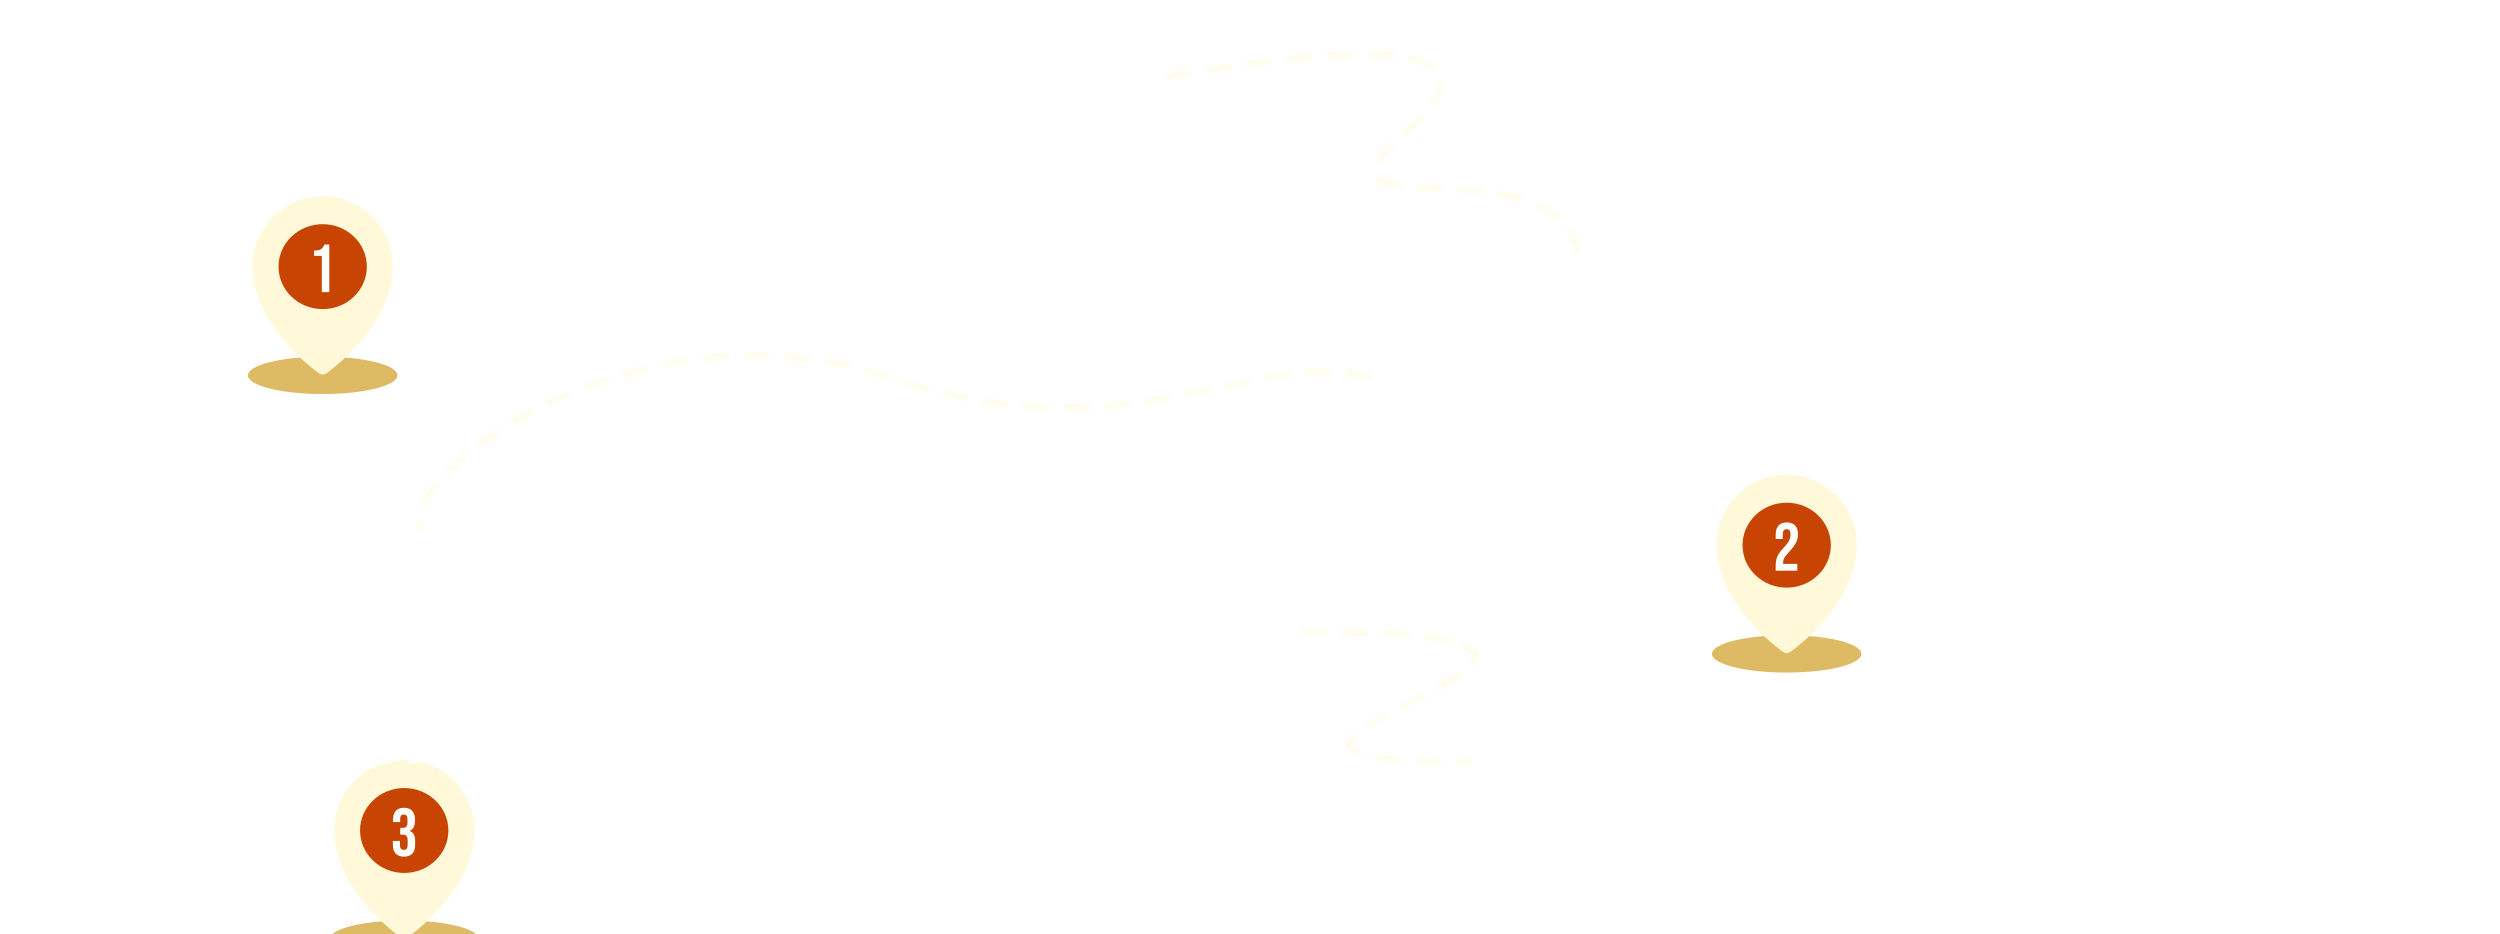 <svg width="736" height="275" viewBox="0 0 736 275" fill="none" xmlns="http://www.w3.org/2000/svg">
<g filter="url(#filter0_ddddd_510_403841)">
<ellipse cx="34" cy="60.5" rx="22" ry="5.5" fill="#DDBA63"/>
<path d="M33.999 7.749C28.531 7.756 23.289 9.931 19.422 13.797C15.556 17.664 13.38 22.906 13.374 28.374C13.374 46.022 32.124 59.352 32.922 59.91C33.238 60.131 33.614 60.249 33.999 60.249C34.384 60.249 34.76 60.131 35.076 59.91C35.874 59.352 54.624 46.022 54.624 28.374C54.617 22.906 52.443 17.664 48.576 13.797C44.709 9.931 39.467 7.756 33.999 7.749V7.749ZM34 20.875C35.484 20.875 36.934 21.315 38.167 22.139C39.401 22.963 40.362 24.134 40.929 25.505C41.497 26.875 41.646 28.383 41.356 29.838C41.067 31.293 40.353 32.629 39.304 33.678C38.255 34.727 36.918 35.441 35.464 35.731C34.009 36.02 32.501 35.872 31.13 35.304C29.76 34.736 28.588 33.775 27.764 32.542C26.94 31.308 26.5 29.858 26.5 28.375C26.5 27.39 26.694 26.415 27.071 25.505C27.448 24.595 28.001 23.768 28.697 23.072C29.393 22.375 30.22 21.823 31.13 21.446C32.04 21.069 33.016 20.875 34 20.875V20.875Z" fill="#FFF9DA"/>
<ellipse cx="34" cy="28.5" rx="13" ry="12.5" fill="#C74403"/>
<path d="M35.95 36H33.75V25.32H31.45V23.76C32.37 23.76 33.036 23.64 33.45 23.4C33.877 23.133 34.217 22.667 34.47 22H35.95V36Z" fill="white"/>
</g>
<path d="M91.28 27H89V13H92.62C95.073 13 96.3 14.213 96.3 16.64V17.68C96.3 20.107 95.073 21.32 92.62 21.32H91.28V27ZM91.28 15.02V19.32H92.62C93.113 19.32 93.467 19.2 93.68 18.96C93.907 18.707 94.02 18.3 94.02 17.74V16.56C94.02 16 93.907 15.607 93.68 15.38C93.467 15.14 93.113 15.02 92.62 15.02H91.28ZM104.828 27H102.508L102.048 24.28H98.968L98.488 27H96.368L99.048 13H102.128L104.828 27ZM100.508 15.36L99.308 22.3H101.708L100.508 15.36ZM112.21 26.24C111.584 26.88 110.69 27.2 109.53 27.2C108.37 27.2 107.47 26.88 106.83 26.24C106.204 25.587 105.89 24.673 105.89 23.5V16.5C105.89 15.327 106.204 14.42 106.83 13.78C107.47 13.127 108.37 12.8 109.53 12.8C110.69 12.8 111.584 13.127 112.21 13.78C112.837 14.42 113.15 15.327 113.15 16.5V17.74H111.01V16.4C111.01 15.32 110.537 14.78 109.59 14.78C108.644 14.78 108.17 15.32 108.17 16.4V23.6C108.17 24.68 108.644 25.22 109.59 25.22C110.537 25.22 111.01 24.68 111.01 23.6V21.84H113.15V23.5C113.15 24.673 112.837 25.587 112.21 26.24ZM120.921 26.24C120.295 26.88 119.401 27.2 118.241 27.2C117.081 27.2 116.181 26.88 115.541 26.24C114.915 25.587 114.601 24.673 114.601 23.5V16.5C114.601 15.327 114.915 14.42 115.541 13.78C116.181 13.127 117.081 12.8 118.241 12.8C119.401 12.8 120.295 13.127 120.921 13.78C121.548 14.42 121.861 15.327 121.861 16.5V17.74H119.721V16.4C119.721 15.32 119.248 14.78 118.301 14.78C117.355 14.78 116.881 15.32 116.881 16.4V23.6C116.881 24.68 117.355 25.22 118.301 25.22C119.248 25.22 119.721 24.68 119.721 23.6V21.84H121.861V23.5C121.861 24.673 121.548 25.587 120.921 26.24ZM131.573 27H129.173L126.953 20.6L125.753 22.58V27H123.473V13H125.753V19.16L129.213 13H131.533L128.493 18.2L131.573 27ZM140.726 27H138.406L137.946 24.28H134.866L134.386 27H132.266L134.946 13H138.026L140.726 27ZM136.406 15.36L135.206 22.3H137.606L136.406 15.36ZM154.786 27H152.506L150.346 20.2L149.246 22.1V27H146.966V22.1L145.866 20.2L143.706 27H141.406L144.366 18.2L141.446 13H143.806L146.966 19.06V13H149.246V19.06L152.426 13H154.746L151.846 18.22L154.786 27ZM158.169 22.36L161.549 13H163.869V27H161.809V17.6L158.449 27H156.129V13H158.169V22.36ZM166.895 29.32H165.855L166.755 27H165.955V24.6H168.235V26.76L166.895 29.32ZM178.727 18.08V13H181.007V27H178.727V21.16C178.14 21.76 177.347 22.06 176.347 22.06C174.373 22.06 173.387 20.933 173.387 18.68V13H175.647V18.38C175.647 19.46 176.113 20 177.047 20C177.58 20 177.993 19.84 178.287 19.52C178.58 19.187 178.727 18.707 178.727 18.08ZM187.324 27H185.064V15.02H182.384V13H190.004V15.02H187.324V27ZM191.125 23.44V16.56C191.125 15.36 191.445 14.433 192.085 13.78C192.738 13.127 193.665 12.8 194.865 12.8C196.078 12.8 197.005 13.127 197.645 13.78C198.298 14.433 198.625 15.36 198.625 16.56V23.44C198.625 24.64 198.298 25.567 197.645 26.22C196.991 26.873 196.065 27.2 194.865 27.2C193.665 27.2 192.738 26.873 192.085 26.22C191.445 25.567 191.125 24.64 191.125 23.44ZM194.865 25.18C195.851 25.18 196.345 24.64 196.345 23.56V16.44C196.345 15.36 195.851 14.82 194.865 14.82C193.891 14.82 193.405 15.36 193.405 16.44V23.56C193.405 24.64 193.891 25.18 194.865 25.18ZM207.644 27H203.844V13H210.384V15.02H206.124V18.5H207.644C210.097 18.5 211.324 19.733 211.324 22.2V23.3C211.324 25.767 210.097 27 207.644 27ZM206.124 20.52V24.98H207.644C208.124 24.98 208.477 24.86 208.704 24.62C208.93 24.367 209.044 23.967 209.044 23.42V22.08C209.044 21.533 208.93 21.14 208.704 20.9C208.477 20.647 208.124 20.52 207.644 20.52H206.124ZM216.468 27H212.828V13H215.108V18.4H216.468C218.921 18.4 220.148 19.633 220.148 22.1V23.3C220.148 25.767 218.921 27 216.468 27ZM223.948 27H221.668V13H223.948V27ZM215.108 20.42V24.98H216.468C216.948 24.98 217.301 24.86 217.528 24.62C217.755 24.367 217.868 23.967 217.868 23.42V21.98C217.868 21.433 217.755 21.04 217.528 20.8C217.301 20.547 216.948 20.42 216.468 20.42H215.108ZM233.691 27H231.431V15.02H228.751V13H236.371V15.02H233.691V27ZM241.39 27H237.75V13H240.03V18.4H241.39C243.843 18.4 245.07 19.633 245.07 22.1V23.3C245.07 25.767 243.843 27 241.39 27ZM248.87 27H246.59V13H248.87V27ZM240.03 20.42V24.98H241.39C241.87 24.98 242.223 24.86 242.45 24.62C242.677 24.367 242.79 23.967 242.79 23.42V21.98C242.79 21.433 242.677 21.04 242.45 20.8C242.223 20.547 241.87 20.42 241.39 20.42H240.03ZM255.793 27H253.633L256.593 19.82L253.753 13H256.193L257.993 17.7L259.853 13H262.053L259.213 19.82L262.173 27H259.753L257.793 21.94L255.793 27ZM262.961 23.44V16.56C262.961 15.36 263.281 14.433 263.921 13.78C264.574 13.127 265.501 12.8 266.701 12.8C267.914 12.8 268.841 13.127 269.481 13.78C270.134 14.433 270.461 15.36 270.461 16.56V23.44C270.461 24.64 270.134 25.567 269.481 26.22C268.827 26.873 267.901 27.2 266.701 27.2C265.501 27.2 264.574 26.873 263.921 26.22C263.281 25.567 262.961 24.64 262.961 23.44ZM266.701 25.18C267.687 25.18 268.181 24.64 268.181 23.56V16.44C268.181 15.36 267.687 14.82 266.701 14.82C265.727 14.82 265.241 15.36 265.241 16.44V23.56C265.241 24.64 265.727 25.18 266.701 25.18ZM276.504 27H274.244V15.02H271.564V13H279.184V15.02H276.504V27ZM287.283 27H280.563V13H287.283V15.02H282.843V18.78H286.403V20.8H282.843V24.98H287.283V27ZM288.825 27.02C288.545 27.02 288.325 26.993 288.165 26.94V24.96C288.325 25 288.478 25.02 288.625 25.02C289.118 25.02 289.458 24.9 289.645 24.66C289.845 24.407 289.958 23.973 289.985 23.36L290.405 13H297.245V27H294.985V15.02H292.545L292.245 23.42C292.205 24.673 291.918 25.587 291.385 26.16C290.852 26.733 289.998 27.02 288.825 27.02ZM88.82 53.44V46.56C88.82 45.36 89.14 44.433 89.78 43.78C90.433 43.127 91.36 42.8 92.56 42.8C93.773 42.8 94.7 43.127 95.34 43.78C95.993 44.433 96.32 45.36 96.32 46.56V53.44C96.32 54.64 95.993 55.567 95.34 56.22C94.687 56.873 93.76 57.2 92.56 57.2C91.36 57.2 90.433 56.873 89.78 56.22C89.14 55.567 88.82 54.64 88.82 53.44ZM92.56 55.18C93.547 55.18 94.04 54.64 94.04 53.56V46.44C94.04 45.36 93.547 44.82 92.56 44.82C91.587 44.82 91.1 45.36 91.1 46.44V53.56C91.1 54.64 91.587 55.18 92.56 55.18ZM102.363 57H100.103V45.02H97.423V43H105.043V45.02H102.363V57ZM114.522 57H112.122L109.902 50.6L108.702 52.58V57H106.422V43H108.702V49.16L112.162 43H114.482L111.442 48.2L114.522 57ZM118.135 57H115.855V43H119.475C121.929 43 123.155 44.213 123.155 46.64V47.68C123.155 50.107 121.929 51.32 119.475 51.32H118.135V57ZM118.135 45.02V49.32H119.475C119.969 49.32 120.322 49.2 120.535 48.96C120.762 48.707 120.875 48.3 120.875 47.74V46.56C120.875 46 120.762 45.607 120.535 45.38C120.322 45.14 119.969 45.02 119.475 45.02H118.135ZM128.304 57H124.664V43H126.944V48.4H128.304C130.757 48.4 131.984 49.633 131.984 52.1V53.3C131.984 55.767 130.757 57 128.304 57ZM135.784 57H133.504V43H135.784V57ZM126.944 50.42V54.98H128.304C128.784 54.98 129.137 54.86 129.364 54.62C129.591 54.367 129.704 53.967 129.704 53.42V51.98C129.704 51.433 129.591 51.04 129.364 50.8C129.137 50.547 128.784 50.42 128.304 50.42H126.944ZM142.109 57H139.849V45.02H137.169V43H144.789V45.02H142.109V57ZM149.808 57H146.168V43H148.448V48.4H149.808C152.261 48.4 153.488 49.633 153.488 52.1V53.3C153.488 55.767 152.261 57 149.808 57ZM148.448 50.42V54.98H149.808C150.288 54.98 150.641 54.86 150.868 54.62C151.095 54.367 151.208 53.967 151.208 53.42V51.98C151.208 51.433 151.095 51.04 150.868 50.8C150.641 50.547 150.288 50.42 149.808 50.42H148.448ZM166.894 43V54.98H168.094V58.88H165.814V57H160.074V58.88H157.814V54.98H159.114C159.407 54.687 159.574 54.14 159.614 53.34L160.034 43H166.894ZM161.274 54.98H164.614V45.02H162.174L161.894 53.22C161.867 53.94 161.66 54.527 161.274 54.98ZM169.489 57.02C169.209 57.02 168.989 56.993 168.829 56.94V54.96C168.989 55 169.143 55.02 169.289 55.02C169.783 55.02 170.123 54.9 170.309 54.66C170.509 54.407 170.623 53.973 170.649 53.36L171.069 43H177.909V57H175.649V45.02H173.209L172.909 53.42C172.869 54.673 172.583 55.587 172.049 56.16C171.516 56.733 170.663 57.02 169.489 57.02ZM187.118 43V57H184.838V51.08H183.798C183.158 51.08 182.705 51.22 182.438 51.5C182.185 51.78 182.058 52.267 182.058 52.96V55.16C182.058 55.947 181.985 56.56 181.838 57H179.538C179.711 56.573 179.798 55.967 179.798 55.18V53.1C179.798 52.18 179.931 51.473 180.198 50.98C180.465 50.473 180.898 50.133 181.498 49.96V49.9C180.378 49.487 179.818 48.533 179.818 47.04V46.36C179.818 45.213 180.111 44.367 180.698 43.82C181.298 43.273 182.225 43 183.478 43H187.118ZM183.758 49.06H184.838V45.02H183.518C183.025 45.02 182.665 45.147 182.438 45.4C182.211 45.653 182.098 46.053 182.098 46.6V47.4C182.098 47.987 182.231 48.413 182.498 48.68C182.765 48.933 183.185 49.06 183.758 49.06ZM198.675 56.24C198.048 56.88 197.155 57.2 195.995 57.2C194.835 57.2 193.935 56.88 193.295 56.24C192.668 55.587 192.355 54.673 192.355 53.5V46.5C192.355 45.327 192.668 44.42 193.295 43.78C193.935 43.127 194.835 42.8 195.995 42.8C197.155 42.8 198.048 43.127 198.675 43.78C199.302 44.42 199.615 45.327 199.615 46.5V47.74H197.475V46.4C197.475 45.32 197.002 44.78 196.055 44.78C195.108 44.78 194.635 45.32 194.635 46.4V53.6C194.635 54.68 195.108 55.22 196.055 55.22C197.002 55.22 197.475 54.68 197.475 53.6V51.84H199.615V53.5C199.615 54.673 199.302 55.587 198.675 56.24ZM207.947 57H201.227V43H207.947V45.02H203.507V48.78H207.067V50.8H203.507V54.98H207.947V57ZM213.249 57H209.449V43H215.989V45.02H211.729V48.5H213.249C215.703 48.5 216.929 49.733 216.929 52.2V53.3C216.929 55.767 215.703 57 213.249 57ZM211.729 50.52V54.98H213.249C213.729 54.98 214.083 54.86 214.309 54.62C214.536 54.367 214.649 53.967 214.649 53.42V52.08C214.649 51.533 214.536 51.14 214.309 50.9C214.083 50.647 213.729 50.52 213.249 50.52H211.729ZM225.634 43V57H223.354V51.08H222.314C221.674 51.08 221.22 51.22 220.954 51.5C220.7 51.78 220.574 52.267 220.574 52.96V55.16C220.574 55.947 220.5 56.56 220.354 57H218.054C218.227 56.573 218.314 55.967 218.314 55.18V53.1C218.314 52.18 218.447 51.473 218.714 50.98C218.98 50.473 219.414 50.133 220.014 49.96V49.9C218.894 49.487 218.334 48.533 218.334 47.04V46.36C218.334 45.213 218.627 44.367 219.214 43.82C219.814 43.273 220.74 43 221.994 43H225.634ZM222.274 49.06H223.354V45.02H222.034C221.54 45.02 221.18 45.147 220.954 45.4C220.727 45.653 220.614 46.053 220.614 46.6V47.4C220.614 47.987 220.747 48.413 221.014 48.68C221.28 48.933 221.7 49.06 222.274 49.06ZM230.611 53.5V52.56H232.751V53.6C232.751 54.68 233.244 55.22 234.231 55.22C235.204 55.22 235.691 54.68 235.691 53.6V50.76H233.051V48.7H235.691V46.4C235.691 45.32 235.204 44.78 234.231 44.78C233.244 44.78 232.751 45.32 232.751 46.4V47.02H230.611V46.5C230.611 45.327 230.924 44.42 231.551 43.78C232.191 43.127 233.104 42.8 234.291 42.8C235.477 42.8 236.384 43.127 237.011 43.78C237.651 44.42 237.971 45.327 237.971 46.5V53.5C237.971 54.673 237.651 55.587 237.011 56.24C236.384 56.88 235.477 57.2 234.291 57.2C233.104 57.2 232.191 56.88 231.551 56.24C230.924 55.587 230.611 54.673 230.611 53.5ZM244.023 57H241.763V45.02H239.083V43H246.703V45.02H244.023V57ZM250.122 52.36L253.502 43H255.822V57H253.762V47.6L250.402 57H248.082V43H250.122V52.36ZM259.828 57H257.828V43H261.048L262.928 53.28L264.788 43H268.008V57H265.848V46.16L263.788 57H261.888L259.828 46.16V57ZM273.474 57.02C273.194 57.02 272.974 56.993 272.814 56.94V54.96C272.974 55 273.127 55.02 273.274 55.02C273.767 55.02 274.107 54.9 274.294 54.66C274.494 54.407 274.607 53.973 274.634 53.36L275.054 43H281.894V57H279.634V45.02H277.194L276.894 53.42C276.854 54.673 276.567 55.587 276.034 56.16C275.5 56.733 274.647 57.02 273.474 57.02ZM290.622 57H283.902V43H290.622V45.02H286.182V48.78H289.742V50.8H286.182V54.98H290.622V57ZM296.445 57H294.185V45.02H291.505V43H299.125V45.02H296.445V57ZM300.246 53.44V46.56C300.246 45.36 300.566 44.433 301.206 43.78C301.859 43.127 302.786 42.8 303.986 42.8C305.199 42.8 306.126 43.127 306.766 43.78C307.419 44.433 307.746 45.36 307.746 46.56V53.44C307.746 54.64 307.419 55.567 306.766 56.22C306.112 56.873 305.186 57.2 303.986 57.2C302.786 57.2 301.859 56.873 301.206 56.22C300.566 55.567 300.246 54.64 300.246 53.44ZM303.986 55.18C304.972 55.18 305.466 54.64 305.466 53.56V46.44C305.466 45.36 304.972 44.82 303.986 44.82C303.012 44.82 302.526 45.36 302.526 46.44V53.56C302.526 54.64 303.012 55.18 303.986 55.18ZM311.547 57H309.547V43H312.767L314.647 53.28L316.507 43H319.727V57H317.567V46.16L315.507 57H313.607L311.547 46.16V57Z" fill="white"/>
<g filter="url(#filter1_ddddd_510_403841)">
<ellipse cx="58" cy="226.5" rx="22" ry="5.5" fill="#DDBA63"/>
<path d="M57.999 173.749C52.531 173.756 47.289 175.931 43.422 179.797C39.556 183.664 37.38 188.906 37.374 194.374C37.374 212.022 56.124 225.352 56.922 225.911C57.238 226.131 57.614 226.249 57.999 226.249C58.384 226.249 58.76 226.131 59.076 225.911C59.874 225.352 78.624 212.022 78.624 194.374C78.618 188.906 76.442 183.664 72.576 179.797C68.709 175.931 63.467 173.756 57.999 173.749V173.749ZM58 186.875C59.484 186.875 60.934 187.315 62.167 188.139C63.401 188.963 64.362 190.134 64.93 191.505C65.497 192.875 65.646 194.383 65.356 195.838C65.067 197.293 64.353 198.629 63.304 199.678C62.255 200.727 60.918 201.441 59.464 201.731C58.009 202.02 56.501 201.872 55.13 201.304C53.76 200.736 52.589 199.775 51.764 198.542C50.94 197.308 50.5 195.858 50.5 194.375C50.5 193.39 50.694 192.415 51.071 191.505C51.448 190.595 52.001 189.768 52.697 189.072C53.394 188.375 54.22 187.823 55.13 187.446C56.04 187.069 57.016 186.875 58 186.875V186.875Z" fill="#FFF9DA"/>
<ellipse cx="58" cy="194.5" rx="13" ry="12.5" fill="#C74403"/>
<path d="M54.66 198.72V197.58H56.74V198.82C56.74 199.74 57.12 200.2 57.88 200.2C58.266 200.2 58.553 200.08 58.74 199.84C58.926 199.6 59.02 199.193 59.02 198.62V197.48C59.02 196.84 58.906 196.387 58.68 196.12C58.453 195.84 58.086 195.7 57.58 195.7H56.84V193.7H57.64C58.093 193.7 58.426 193.587 58.64 193.36C58.853 193.12 58.96 192.74 58.96 192.22V191.2C58.96 190.267 58.593 189.8 57.86 189.8C57.153 189.8 56.8 190.233 56.8 191.1V192.02H54.72V191.28C54.72 190.16 54.993 189.3 55.54 188.7C56.1 188.1 56.9 187.8 57.94 187.8C58.993 187.8 59.793 188.1 60.34 188.7C60.886 189.287 61.16 190.14 61.16 191.26V191.76C61.16 193.253 60.64 194.193 59.6 194.58V194.62C60.68 195.02 61.22 195.98 61.22 197.5V198.74C61.22 199.86 60.94 200.72 60.38 201.32C59.833 201.907 59.02 202.2 57.94 202.2C56.86 202.2 56.04 201.9 55.48 201.3C54.933 200.7 54.66 199.84 54.66 198.72Z" fill="white"/>
</g>
<path d="M116.74 186.56L118.54 179H120.72L117.7 190.62C117.46 191.54 117.08 192.2 116.56 192.6C116.04 193 115.307 193.2 114.36 193.2C113.813 193.2 113.353 193.127 112.98 192.98V191.02C113.3 191.127 113.647 191.18 114.02 191.18C114.447 191.18 114.767 191.12 114.98 191C115.193 190.867 115.353 190.64 115.46 190.32L115.56 189.96L112.4 179H114.76L116.74 186.56ZM126.984 184.08V179H129.264V193H126.984V187.16C126.398 187.76 125.604 188.06 124.604 188.06C122.631 188.06 121.644 186.933 121.644 184.68V179H123.904V184.38C123.904 185.46 124.371 186 125.304 186C125.838 186 126.251 185.84 126.544 185.52C126.838 185.187 126.984 184.707 126.984 184.08ZM139.082 193H136.762L136.302 190.28H133.222L132.742 193H130.622L133.302 179H136.382L139.082 193ZM134.762 181.36L133.562 188.3H135.962L134.762 181.36ZM146.464 192.24C145.838 192.88 144.944 193.2 143.784 193.2C142.624 193.2 141.724 192.88 141.084 192.24C140.458 191.587 140.144 190.673 140.144 189.5V182.5C140.144 181.327 140.458 180.42 141.084 179.78C141.724 179.127 142.624 178.8 143.784 178.8C144.944 178.8 145.838 179.127 146.464 179.78C147.091 180.42 147.404 181.327 147.404 182.5V183.74H145.264V182.4C145.264 181.32 144.791 180.78 143.844 180.78C142.898 180.78 142.424 181.32 142.424 182.4V189.6C142.424 190.68 142.898 191.22 143.844 191.22C144.791 191.22 145.264 190.68 145.264 189.6V187.84H147.404V189.5C147.404 190.673 147.091 191.587 146.464 192.24ZM153.336 193H151.076V181.02H148.396V179H156.016V181.02H153.336V193ZM161.315 193H157.395V179H161.115C162.368 179 163.288 179.273 163.875 179.82C164.475 180.367 164.775 181.207 164.775 182.34V182.76C164.775 184.187 164.221 185.113 163.115 185.54V185.6C164.381 185.987 165.015 187.02 165.015 188.7V189.42C165.015 191.807 163.781 193 161.315 193ZM159.675 181.02V184.74H160.815C161.388 184.74 161.808 184.613 162.075 184.36C162.355 184.093 162.495 183.68 162.495 183.12V182.6C162.495 182.04 162.381 181.64 162.155 181.4C161.928 181.147 161.555 181.02 161.035 181.02H159.675ZM159.675 186.76V190.98H161.315C161.808 190.98 162.168 190.86 162.395 190.62C162.621 190.367 162.735 189.96 162.735 189.4V188.62C162.735 187.927 162.601 187.447 162.335 187.18C162.068 186.9 161.601 186.76 160.935 186.76H159.675ZM170.295 186.56L172.095 179H174.275L171.255 190.62C171.015 191.54 170.635 192.2 170.115 192.6C169.595 193 168.861 193.2 167.915 193.2C167.368 193.2 166.908 193.127 166.535 192.98V191.02C166.855 191.127 167.201 191.18 167.575 191.18C168.001 191.18 168.321 191.12 168.535 191C168.748 190.867 168.908 190.64 169.015 190.32L169.115 189.96L165.955 179H168.315L170.295 186.56ZM179.399 177.86C178.612 177.86 177.992 177.64 177.539 177.2C177.086 176.747 176.846 176.133 176.819 175.36H178.199C178.266 176.027 178.666 176.36 179.399 176.36C180.132 176.36 180.552 176.027 180.659 175.36H181.999C181.972 176.133 181.732 176.747 181.279 177.2C180.826 177.64 180.199 177.86 179.399 177.86ZM177.579 188.36L180.959 179H183.279V193H181.219V183.6L177.859 193H175.539V179H177.579V188.36ZM192.623 193H188.703V179H192.423C193.676 179 194.596 179.273 195.183 179.82C195.783 180.367 196.083 181.207 196.083 182.34V182.76C196.083 184.187 195.53 185.113 194.423 185.54V185.6C195.69 185.987 196.323 187.02 196.323 188.7V189.42C196.323 191.807 195.09 193 192.623 193ZM190.983 181.02V184.74H192.123C192.696 184.74 193.116 184.613 193.383 184.36C193.663 184.093 193.803 183.68 193.803 183.12V182.6C193.803 182.04 193.69 181.64 193.463 181.4C193.236 181.147 192.863 181.02 192.343 181.02H190.983ZM190.983 186.76V190.98H192.623C193.116 190.98 193.476 190.86 193.703 190.62C193.93 190.367 194.043 189.96 194.043 189.4V188.62C194.043 187.927 193.91 187.447 193.643 187.18C193.376 186.9 192.91 186.76 192.243 186.76H190.983ZM203.62 193H201.34V179H204.96C207.413 179 208.64 180.213 208.64 182.64V183.68C208.64 186.107 207.413 187.32 204.96 187.32H203.62V193ZM203.62 181.02V185.32H204.96C205.453 185.32 205.807 185.2 206.02 184.96C206.247 184.707 206.36 184.3 206.36 183.74V182.56C206.36 182 206.247 181.607 206.02 181.38C205.807 181.14 205.453 181.02 204.96 181.02H203.62ZM209.968 189.44V182.56C209.968 181.36 210.288 180.433 210.928 179.78C211.582 179.127 212.508 178.8 213.708 178.8C214.922 178.8 215.848 179.127 216.488 179.78C217.142 180.433 217.468 181.36 217.468 182.56V189.44C217.468 190.64 217.142 191.567 216.488 192.22C215.835 192.873 214.908 193.2 213.708 193.2C212.508 193.2 211.582 192.873 210.928 192.22C210.288 191.567 209.968 190.64 209.968 189.44ZM213.708 191.18C214.695 191.18 215.188 190.64 215.188 189.56V182.44C215.188 181.36 214.695 180.82 213.708 180.82C212.735 180.82 212.248 181.36 212.248 182.44V189.56C212.248 190.64 212.735 191.18 213.708 191.18ZM222.49 193.2C221.29 193.2 220.376 192.887 219.75 192.26C219.123 191.62 218.81 190.7 218.81 189.5V188.56H220.95V189.54C220.95 190.633 221.443 191.18 222.43 191.18C222.95 191.18 223.323 191.047 223.55 190.78C223.79 190.5 223.91 190.047 223.91 189.42V188.66C223.91 187.967 223.77 187.473 223.49 187.18C223.223 186.873 222.776 186.72 222.15 186.72H221.29V184.7H222.21C223.303 184.7 223.85 184.133 223.85 183V182.38C223.85 181.34 223.376 180.82 222.43 180.82C221.496 180.82 221.03 181.32 221.03 182.32V183.02H218.89V182.5C218.89 181.3 219.196 180.387 219.81 179.76C220.423 179.12 221.323 178.8 222.51 178.8C223.683 178.8 224.576 179.107 225.19 179.72C225.803 180.333 226.11 181.22 226.11 182.38V182.76C226.11 184.213 225.516 185.153 224.33 185.58V185.6C225.556 186.027 226.17 187.053 226.17 188.68V189.48C226.17 191.96 224.943 193.2 222.49 193.2ZM231.464 193H227.824V179H230.104V184.4H231.464C233.918 184.4 235.144 185.633 235.144 188.1V189.3C235.144 191.767 233.918 193 231.464 193ZM238.944 193H236.664V179H238.944V193ZM230.104 186.42V190.98H231.464C231.944 190.98 232.298 190.86 232.524 190.62C232.751 190.367 232.864 189.967 232.864 189.42V187.98C232.864 187.433 232.751 187.04 232.524 186.8C232.298 186.547 231.944 186.42 231.464 186.42H230.104ZM243.229 193H240.949V179H247.229V181.02H243.229V193ZM250.905 193H248.625V179H252.245C254.698 179 255.925 180.213 255.925 182.64V183.68C255.925 186.107 254.698 187.32 252.245 187.32H250.905V193ZM250.905 181.02V185.32H252.245C252.738 185.32 253.092 185.2 253.305 184.96C253.532 184.707 253.645 184.3 253.645 183.74V182.56C253.645 182 253.532 181.607 253.305 181.38C253.092 181.14 252.738 181.02 252.245 181.02H250.905ZM261.074 193H257.434V179H259.714V184.4H261.074C263.527 184.4 264.754 185.633 264.754 188.1V189.3C264.754 191.767 263.527 193 261.074 193ZM268.554 193H266.274V179H268.554V193ZM259.714 186.42V190.98H261.074C261.554 190.98 261.907 190.86 262.134 190.62C262.36 190.367 262.474 189.967 262.474 189.42V187.98C262.474 187.433 262.36 187.04 262.134 186.8C261.907 186.547 261.554 186.42 261.074 186.42H259.714ZM282.119 193H270.559V179H272.839V190.98H275.219V179H277.479V190.98H279.839V179H282.119V193ZM290.833 193H284.113V179H290.833V181.02H286.393V184.78H289.953V186.8H286.393V190.98H290.833V193ZM298.034 193H295.754V179H303.334V193H301.054V181.02H298.034V193ZM307.604 193H305.324V179H308.944C311.398 179 312.624 180.213 312.624 182.64V183.68C312.624 186.107 311.398 187.32 308.944 187.32H307.604V193ZM307.604 181.02V185.32H308.944C309.438 185.32 309.791 185.2 310.004 184.96C310.231 184.707 310.344 184.3 310.344 183.74V182.56C310.344 182 310.231 181.607 310.004 181.38C309.791 181.14 309.438 181.02 308.944 181.02H307.604ZM316.173 188.36L319.553 179H321.873V193H319.813V183.6L316.453 193H314.133V179H316.173V188.36ZM327.099 193.2C325.899 193.2 324.986 192.887 324.359 192.26C323.732 191.62 323.419 190.7 323.419 189.5V188.56H325.559V189.54C325.559 190.633 326.052 191.18 327.039 191.18C327.559 191.18 327.932 191.047 328.159 190.78C328.399 190.5 328.519 190.047 328.519 189.42V188.66C328.519 187.967 328.379 187.473 328.099 187.18C327.832 186.873 327.386 186.72 326.759 186.72H325.899V184.7H326.819C327.912 184.7 328.459 184.133 328.459 183V182.38C328.459 181.34 327.986 180.82 327.039 180.82C326.106 180.82 325.639 181.32 325.639 182.32V183.02H323.499V182.5C323.499 181.3 323.806 180.387 324.419 179.76C325.032 179.12 325.932 178.8 327.119 178.8C328.292 178.8 329.186 179.107 329.799 179.72C330.412 180.333 330.719 181.22 330.719 182.38V182.76C330.719 184.213 330.126 185.153 328.939 185.58V185.6C330.166 186.027 330.779 187.053 330.779 188.68V189.48C330.779 191.96 329.552 193.2 327.099 193.2ZM332.254 189.44V182.56C332.254 181.36 332.574 180.433 333.214 179.78C333.867 179.127 334.794 178.8 335.994 178.8C337.207 178.8 338.134 179.127 338.774 179.78C339.427 180.433 339.754 181.36 339.754 182.56V189.44C339.754 190.64 339.427 191.567 338.774 192.22C338.12 192.873 337.194 193.2 335.994 193.2C334.794 193.2 333.867 192.873 333.214 192.22C332.574 191.567 332.254 190.64 332.254 189.44ZM335.994 191.18C336.98 191.18 337.474 190.64 337.474 189.56V182.44C337.474 181.36 336.98 180.82 335.994 180.82C335.02 180.82 334.534 181.36 334.534 182.44V189.56C334.534 190.64 335.02 191.18 335.994 191.18ZM345.475 193H341.555V179H345.275C346.528 179 347.448 179.273 348.035 179.82C348.635 180.367 348.935 181.207 348.935 182.34V182.76C348.935 184.187 348.381 185.113 347.275 185.54V185.6C348.541 185.987 349.175 187.02 349.175 188.7V189.42C349.175 191.807 347.941 193 345.475 193ZM343.835 181.02V184.74H344.975C345.548 184.74 345.968 184.613 346.235 184.36C346.515 184.093 346.655 183.68 346.655 183.12V182.6C346.655 182.04 346.541 181.64 346.315 181.4C346.088 181.147 345.715 181.02 345.195 181.02H343.835ZM343.835 186.76V190.98H345.475C345.968 190.98 346.328 190.86 346.555 190.62C346.781 190.367 346.895 189.96 346.895 189.4V188.62C346.895 187.927 346.761 187.447 346.495 187.18C346.228 186.9 345.761 186.76 345.095 186.76H343.835ZM121.46 209V220.98H122.66V224.88H120.38V223H114.64V224.88H112.38V220.98H113.68C113.973 220.687 114.14 220.14 114.18 219.34L114.6 209H121.46ZM115.84 220.98H119.18V211.02H116.74L116.46 219.22C116.433 219.94 116.227 220.527 115.84 220.98ZM124.056 223.02C123.776 223.02 123.556 222.993 123.396 222.94V220.96C123.556 221 123.709 221.02 123.856 221.02C124.349 221.02 124.689 220.9 124.876 220.66C125.076 220.407 125.189 219.973 125.216 219.36L125.636 209H132.476V223H130.216V211.02H127.776L127.476 219.42C127.436 220.673 127.149 221.587 126.616 222.16C126.082 222.733 125.229 223.02 124.056 223.02ZM141.684 209V223H139.404V217.08H138.364C137.724 217.08 137.271 217.22 137.004 217.5C136.751 217.78 136.624 218.267 136.624 218.96V221.16C136.624 221.947 136.551 222.56 136.404 223H134.104C134.278 222.573 134.364 221.967 134.364 221.18V219.1C134.364 218.18 134.498 217.473 134.764 216.98C135.031 216.473 135.464 216.133 136.064 215.96V215.9C134.944 215.487 134.384 214.533 134.384 213.04V212.36C134.384 211.213 134.678 210.367 135.264 209.82C135.864 209.273 136.791 209 138.044 209H141.684ZM138.324 215.06H139.404V211.02H138.084C137.591 211.02 137.231 211.147 137.004 211.4C136.778 211.653 136.664 212.053 136.664 212.6V213.4C136.664 213.987 136.798 214.413 137.064 214.68C137.331 214.933 137.751 215.06 138.324 215.06ZM149.382 223H147.102V209H150.722C153.175 209 154.402 210.213 154.402 212.64V213.68C154.402 216.107 153.175 217.32 150.722 217.32H149.382V223ZM149.382 211.02V215.32H150.722C151.215 215.32 151.568 215.2 151.782 214.96C152.008 214.707 152.122 214.3 152.122 213.74V212.56C152.122 212 152.008 211.607 151.782 211.38C151.568 211.14 151.215 211.02 150.722 211.02H149.382ZM162.63 223H155.91V209H162.63V211.02H158.19V214.78H161.75V216.8H158.19V220.98H162.63V223ZM171.992 223H169.672L169.212 220.28H166.132L165.652 223H163.532L166.212 209H169.292L171.992 223ZM167.672 211.36L166.472 218.3H168.872L167.672 211.36ZM173.45 223.02C173.17 223.02 172.95 222.993 172.79 222.94V220.96C172.95 221 173.103 221.02 173.25 221.02C173.743 221.02 174.083 220.9 174.27 220.66C174.47 220.407 174.583 219.973 174.61 219.36L175.03 209H181.87V223H179.61V211.02H177.17L176.87 219.42C176.83 220.673 176.543 221.587 176.01 222.16C175.477 222.733 174.623 223.02 173.45 223.02ZM185.919 218.36L189.299 209H191.619V223H189.559V213.6L186.199 223H183.879V209H185.919V218.36ZM196.845 223.2C195.645 223.2 194.732 222.887 194.105 222.26C193.478 221.62 193.165 220.7 193.165 219.5V218.56H195.305V219.54C195.305 220.633 195.798 221.18 196.785 221.18C197.305 221.18 197.678 221.047 197.905 220.78C198.145 220.5 198.265 220.047 198.265 219.42V218.66C198.265 217.967 198.125 217.473 197.845 217.18C197.578 216.873 197.132 216.72 196.505 216.72H195.645V214.7H196.565C197.658 214.7 198.205 214.133 198.205 213V212.38C198.205 211.34 197.732 210.82 196.785 210.82C195.852 210.82 195.385 211.32 195.385 212.32V213.02H193.245V212.5C193.245 211.3 193.552 210.387 194.165 209.76C194.778 209.12 195.678 208.8 196.865 208.8C198.038 208.8 198.932 209.107 199.545 209.72C200.158 210.333 200.465 211.22 200.465 212.38V212.76C200.465 214.213 199.872 215.153 198.685 215.58V215.6C199.912 216.027 200.525 217.053 200.525 218.68V219.48C200.525 221.96 199.298 223.2 196.845 223.2ZM209.843 223H207.523L207.063 220.28H203.983L203.503 223H201.383L204.063 209H207.143L209.843 223ZM205.523 211.36L204.323 218.3H206.723L205.523 211.36ZM220.084 224.88H217.804V223H211.184V209H213.464V220.98H216.484V209H218.764V220.98H220.084V224.88ZM223.478 218.36L226.858 209H229.178V223H227.118V213.6L223.758 223H221.438V209H223.478V218.36ZM233.224 218.36L236.604 209H238.924V223H236.864V213.6L233.504 223H231.184V209H233.224V218.36ZM250.488 222.24C249.861 222.88 248.968 223.2 247.808 223.2C246.648 223.2 245.748 222.88 245.108 222.24C244.481 221.587 244.168 220.673 244.168 219.5V212.5C244.168 211.327 244.481 210.42 245.108 209.78C245.748 209.127 246.648 208.8 247.808 208.8C248.968 208.8 249.861 209.127 250.488 209.78C251.114 210.42 251.428 211.327 251.428 212.5V213.74H249.288V212.4C249.288 211.32 248.814 210.78 247.868 210.78C246.921 210.78 246.448 211.32 246.448 212.4V219.6C246.448 220.68 246.921 221.22 247.868 221.22C248.814 221.22 249.288 220.68 249.288 219.6V217.84H251.428V219.5C251.428 220.673 251.114 221.587 250.488 222.24ZM256.959 223H253.039V209H256.759C258.012 209 258.932 209.273 259.519 209.82C260.119 210.367 260.419 211.207 260.419 212.34V212.76C260.419 214.187 259.866 215.113 258.759 215.54V215.6C260.026 215.987 260.659 217.02 260.659 218.7V219.42C260.659 221.807 259.426 223 256.959 223ZM255.319 211.02V214.74H256.459C257.032 214.74 257.452 214.613 257.719 214.36C257.999 214.093 258.139 213.68 258.139 213.12V212.6C258.139 212.04 258.026 211.64 257.799 211.4C257.572 211.147 257.199 211.02 256.679 211.02H255.319ZM255.319 216.76V220.98H256.959C257.452 220.98 257.812 220.86 258.039 220.62C258.266 220.367 258.379 219.96 258.379 219.4V218.62C258.379 217.927 258.246 217.447 257.979 217.18C257.712 216.9 257.246 216.76 256.579 216.76H255.319ZM262.078 219.44V212.56C262.078 211.36 262.398 210.433 263.038 209.78C263.691 209.127 264.618 208.8 265.818 208.8C267.031 208.8 267.958 209.127 268.598 209.78C269.251 210.433 269.578 211.36 269.578 212.56V219.44C269.578 220.64 269.251 221.567 268.598 222.22C267.944 222.873 267.018 223.2 265.818 223.2C264.618 223.2 263.691 222.873 263.038 222.22C262.398 221.567 262.078 220.64 262.078 219.44ZM265.818 221.18C266.804 221.18 267.298 220.64 267.298 219.56V212.44C267.298 211.36 266.804 210.82 265.818 210.82C264.844 210.82 264.358 211.36 264.358 212.44V219.56C264.358 220.64 264.844 221.18 265.818 221.18ZM273.419 218.36L276.799 209H279.119V223H277.059V213.6L273.699 223H271.379V209H273.419V218.36ZM282.625 223H280.465L283.425 215.82L280.585 209H283.025L284.825 213.7L286.685 209H288.885L286.045 215.82L289.005 223H286.585L284.625 217.94L282.625 223ZM296.042 223H293.762V209H301.342V223H299.062V211.02H296.042V223ZM303.372 223.02C303.092 223.02 302.872 222.993 302.712 222.94V220.96C302.872 221 303.025 221.02 303.172 221.02C303.665 221.02 304.005 220.9 304.192 220.66C304.392 220.407 304.505 219.973 304.532 219.36L304.952 209H311.792V223H309.532V211.02H307.092L306.792 219.42C306.752 220.673 306.465 221.587 305.932 222.16C305.399 222.733 304.545 223.02 303.372 223.02ZM321.621 223H319.301L318.841 220.28H315.761L315.281 223H313.161L315.841 209H318.921L321.621 223ZM317.301 211.36L316.101 218.3H318.501L317.301 211.36ZM325.241 223H322.961V209H325.241V214.78H328.261V209H330.541V223H328.261V216.8H325.241V223ZM332.351 219.44V212.56C332.351 211.36 332.671 210.433 333.311 209.78C333.965 209.127 334.891 208.8 336.091 208.8C337.305 208.8 338.231 209.127 338.871 209.78C339.525 210.433 339.851 211.36 339.851 212.56V219.44C339.851 220.64 339.525 221.567 338.871 222.22C338.218 222.873 337.291 223.2 336.091 223.2C334.891 223.2 333.965 222.873 333.311 222.22C332.671 221.567 332.351 220.64 332.351 219.44ZM336.091 221.18C337.078 221.18 337.571 220.64 337.571 219.56V212.44C337.571 211.36 337.078 210.82 336.091 210.82C335.118 210.82 334.631 211.36 334.631 212.44V219.56C334.631 220.64 335.118 221.18 336.091 221.18ZM345.572 223H341.652V209H345.372C346.626 209 347.546 209.273 348.132 209.82C348.732 210.367 349.032 211.207 349.032 212.34V212.76C349.032 214.187 348.479 215.113 347.372 215.54V215.6C348.639 215.987 349.272 217.02 349.272 218.7V219.42C349.272 221.807 348.039 223 345.572 223ZM343.932 211.02V214.74H345.072C345.646 214.74 346.066 214.613 346.332 214.36C346.612 214.093 346.752 213.68 346.752 213.12V212.6C346.752 212.04 346.639 211.64 346.412 211.4C346.186 211.147 345.812 211.02 345.292 211.02H343.932ZM343.932 216.76V220.98H345.572C346.066 220.98 346.426 220.86 346.652 220.62C346.879 220.367 346.992 219.96 346.992 219.4V218.62C346.992 217.927 346.859 217.447 346.592 217.18C346.326 216.9 345.859 216.76 345.192 216.76H343.932ZM353.231 223H350.951V220.6H353.231V223Z" fill="white"/>
<g filter="url(#filter2_ddddd_510_403841)">
<ellipse cx="465" cy="142.5" rx="22" ry="5.5" fill="#DDBA63"/>
<path d="M464.999 89.749C459.531 89.756 454.289 91.931 450.422 95.797C446.556 99.664 444.381 104.906 444.374 110.374C444.374 128.022 463.124 141.352 463.922 141.911C464.238 142.131 464.614 142.249 464.999 142.249C465.384 142.249 465.76 142.131 466.076 141.911C466.874 141.352 485.624 128.022 485.624 110.374C485.618 104.906 483.442 99.664 479.576 95.797C475.709 91.931 470.467 89.756 464.999 89.749V89.749ZM465 102.875C466.484 102.875 467.934 103.315 469.167 104.139C470.401 104.963 471.362 106.134 471.929 107.505C472.497 108.875 472.646 110.383 472.356 111.838C472.067 113.293 471.353 114.629 470.304 115.678C469.255 116.727 467.918 117.441 466.464 117.731C465.009 118.02 463.501 117.872 462.13 117.304C460.76 116.736 459.588 115.775 458.764 114.542C457.94 113.308 457.5 111.858 457.5 110.375C457.5 109.39 457.694 108.415 458.071 107.505C458.448 106.595 459.001 105.768 459.697 105.072C460.393 104.375 461.22 103.823 462.13 103.446C463.04 103.069 464.015 102.875 465 102.875V102.875Z" fill="#FFF9DA"/>
<ellipse cx="465" cy="110.5" rx="13" ry="12.5" fill="#C74403"/>
<path d="M468.129 118H461.769V116.48C461.769 115.44 461.929 114.553 462.249 113.82C462.569 113.087 463.142 112.287 463.969 111.42C464.822 110.5 465.389 109.773 465.669 109.24C465.976 108.653 466.129 108.04 466.129 107.4C466.129 106.813 466.036 106.4 465.849 106.16C465.662 105.92 465.376 105.8 464.989 105.8C464.229 105.8 463.849 106.26 463.849 107.18V108.68H461.769V107.32C461.769 106.187 462.049 105.32 462.609 104.72C463.169 104.107 463.982 103.8 465.049 103.8C466.116 103.8 466.929 104.107 467.489 104.72C468.049 105.32 468.329 106.187 468.329 107.32C468.329 108.187 468.122 109.013 467.709 109.8C467.296 110.613 466.596 111.54 465.609 112.58C464.969 113.26 464.529 113.82 464.289 114.26C464.062 114.7 463.949 115.18 463.949 115.7V116H468.129V118Z" fill="white"/>
</g>
<path d="M522.28 109H520V95H527.58V109H525.3V97.02H522.28V109ZM529.39 105.44V98.56C529.39 97.36 529.71 96.433 530.35 95.78C531.004 95.127 531.93 94.8 533.13 94.8C534.344 94.8 535.27 95.127 535.91 95.78C536.564 96.433 536.89 97.36 536.89 98.56V105.44C536.89 106.64 536.564 107.567 535.91 108.22C535.257 108.873 534.33 109.2 533.13 109.2C531.93 109.2 531.004 108.873 530.35 108.22C529.71 107.567 529.39 106.64 529.39 105.44ZM533.13 107.18C534.117 107.18 534.61 106.64 534.61 105.56V98.44C534.61 97.36 534.117 96.82 533.13 96.82C532.157 96.82 531.67 97.36 531.67 98.44V105.56C531.67 106.64 532.157 107.18 533.13 107.18ZM541.911 109.2C540.711 109.2 539.798 108.887 539.171 108.26C538.545 107.62 538.231 106.7 538.231 105.5V104.56H540.371V105.54C540.371 106.633 540.865 107.18 541.851 107.18C542.371 107.18 542.745 107.047 542.971 106.78C543.211 106.5 543.331 106.047 543.331 105.42V104.66C543.331 103.967 543.191 103.473 542.911 103.18C542.645 102.873 542.198 102.72 541.571 102.72H540.711V100.7H541.631C542.725 100.7 543.271 100.133 543.271 99V98.38C543.271 97.34 542.798 96.82 541.851 96.82C540.918 96.82 540.451 97.32 540.451 98.32V99.02H538.311V98.5C538.311 97.3 538.618 96.387 539.231 95.76C539.845 95.12 540.745 94.8 541.931 94.8C543.105 94.8 543.998 95.107 544.611 95.72C545.225 96.333 545.531 97.22 545.531 98.38V98.76C545.531 100.213 544.938 101.153 543.751 101.58V101.6C544.978 102.027 545.591 103.053 545.591 104.68V105.48C545.591 107.96 544.365 109.2 541.911 109.2ZM547.066 105.44V98.56C547.066 97.36 547.386 96.433 548.026 95.78C548.679 95.127 549.606 94.8 550.806 94.8C552.019 94.8 552.946 95.127 553.586 95.78C554.239 96.433 554.566 97.36 554.566 98.56V105.44C554.566 106.64 554.239 107.567 553.586 108.22C552.933 108.873 552.006 109.2 550.806 109.2C549.606 109.2 548.679 108.873 548.026 108.22C547.386 107.567 547.066 106.64 547.066 105.44ZM550.806 107.18C551.793 107.18 552.286 106.64 552.286 105.56V98.44C552.286 97.36 551.793 96.82 550.806 96.82C549.833 96.82 549.346 97.36 549.346 98.44V105.56C549.346 106.64 549.833 107.18 550.806 107.18ZM560.287 109H556.367V95H560.087C561.341 95 562.261 95.273 562.847 95.82C563.447 96.367 563.747 97.207 563.747 98.34V98.76C563.747 100.187 563.194 101.113 562.087 101.54V101.6C563.354 101.987 563.987 103.02 563.987 104.7V105.42C563.987 107.807 562.754 109 560.287 109ZM558.647 97.02V100.74H559.787C560.361 100.74 560.781 100.613 561.047 100.36C561.327 100.093 561.467 99.68 561.467 99.12V98.6C561.467 98.04 561.354 97.64 561.127 97.4C560.901 97.147 560.527 97.02 560.007 97.02H558.647ZM558.647 102.76V106.98H560.287C560.781 106.98 561.141 106.86 561.367 106.62C561.594 106.367 561.707 105.96 561.707 105.4V104.62C561.707 103.927 561.574 103.447 561.307 103.18C561.041 102.9 560.574 102.76 559.907 102.76H558.647ZM567.626 104.36L571.006 95H573.326V109H571.266V99.6L567.906 109H565.586V95H567.626V104.36ZM587.21 95V106.98H588.41V110.88H586.13V109H580.39V110.88H578.13V106.98H579.43C579.723 106.687 579.89 106.14 579.93 105.34L580.35 95H587.21ZM581.59 106.98H584.93V97.02H582.49L582.21 105.22C582.183 105.94 581.977 106.527 581.59 106.98ZM592.046 109H589.766V95H593.386C595.839 95 597.066 96.213 597.066 98.64V99.68C597.066 102.107 595.839 103.32 593.386 103.32H592.046V109ZM592.046 97.02V101.32H593.386C593.879 101.32 594.232 101.2 594.446 100.96C594.672 100.707 594.786 100.3 594.786 99.74V98.56C594.786 98 594.672 97.607 594.446 97.38C594.232 97.14 593.879 97.02 593.386 97.02H592.046ZM602.06 102.56L603.86 95H606.04L603.02 106.62C602.78 107.54 602.4 108.2 601.88 108.6C601.36 109 600.627 109.2 599.68 109.2C599.134 109.2 598.674 109.127 598.3 108.98V107.02C598.62 107.127 598.967 107.18 599.34 107.18C599.767 107.18 600.087 107.12 600.3 107C600.514 106.867 600.674 106.64 600.78 106.32L600.88 105.96L597.72 95H600.08L602.06 102.56ZM610.329 109.2C609.129 109.2 608.216 108.887 607.589 108.26C606.963 107.62 606.649 106.7 606.649 105.5V104.56H608.789V105.54C608.789 106.633 609.283 107.18 610.269 107.18C610.789 107.18 611.163 107.047 611.389 106.78C611.629 106.5 611.749 106.047 611.749 105.42V104.66C611.749 103.967 611.609 103.473 611.329 103.18C611.063 102.873 610.616 102.72 609.989 102.72H609.129V100.7H610.049C611.143 100.7 611.689 100.133 611.689 99V98.38C611.689 97.34 611.216 96.82 610.269 96.82C609.336 96.82 608.869 97.32 608.869 98.32V99.02H606.729V98.5C606.729 97.3 607.036 96.387 607.649 95.76C608.263 95.12 609.163 94.8 610.349 94.8C611.523 94.8 612.416 95.107 613.029 95.72C613.643 96.333 613.949 97.22 613.949 98.38V98.76C613.949 100.213 613.356 101.153 612.169 101.58V101.6C613.396 102.027 614.009 103.053 614.009 104.68V105.48C614.009 107.96 612.783 109.2 610.329 109.2ZM622.384 109H615.664V95H622.384V97.02H617.944V100.78H621.504V102.8H617.944V106.98H622.384V109ZM627.747 93.86C626.96 93.86 626.34 93.64 625.887 93.2C625.433 92.747 625.193 92.133 625.167 91.36H626.547C626.613 92.027 627.013 92.36 627.747 92.36C628.48 92.36 628.9 92.027 629.007 91.36H630.347C630.32 92.133 630.08 92.747 629.627 93.2C629.173 93.64 628.547 93.86 627.747 93.86ZM625.927 104.36L629.307 95H631.627V109H629.567V99.6L626.207 109H623.887V95H625.927V104.36ZM639.331 109H637.051V95H644.631V109H642.351V97.02H639.331V109ZM646.441 105.44V98.56C646.441 97.36 646.761 96.433 647.401 95.78C648.054 95.127 648.981 94.8 650.181 94.8C651.394 94.8 652.321 95.127 652.961 95.78C653.614 96.433 653.941 97.36 653.941 98.56V105.44C653.941 106.64 653.614 107.567 652.961 108.22C652.308 108.873 651.381 109.2 650.181 109.2C648.981 109.2 648.054 108.873 647.401 108.22C646.761 107.567 646.441 106.64 646.441 105.44ZM650.181 107.18C651.168 107.18 651.661 106.64 651.661 105.56V98.44C651.661 97.36 651.168 96.82 650.181 96.82C649.208 96.82 648.721 97.36 648.721 98.44V105.56C648.721 106.64 649.208 107.18 650.181 107.18ZM664.105 95V106.98H665.305V110.88H663.025V109H657.285V110.88H655.025V106.98H656.325C656.618 106.687 656.785 106.14 656.825 105.34L657.245 95H664.105ZM658.485 106.98H661.825V97.02H659.385L659.105 105.22C659.078 105.94 658.871 106.527 658.485 106.98ZM675.12 95V106.98H676.32V110.88H674.04V109H668.3V110.88H666.04V106.98H667.34C667.633 106.687 667.8 106.14 667.84 105.34L668.26 95H675.12ZM669.5 106.98H672.84V97.02H670.4L670.12 105.22C670.093 105.94 669.887 106.527 669.5 106.98ZM684.396 109H677.676V95H684.396V97.02H679.956V100.78H683.516V102.8H679.956V106.98H684.396V109ZM688.178 109H685.898V95H689.518C691.972 95 693.198 96.213 693.198 98.64V99.68C693.198 102.107 691.972 103.32 689.518 103.32H688.178V109ZM688.178 97.02V101.32H689.518C690.012 101.32 690.365 101.2 690.578 100.96C690.805 100.707 690.918 100.3 690.918 99.74V98.56C690.918 98 690.805 97.607 690.578 97.38C690.365 97.14 690.012 97.02 689.518 97.02H688.178ZM706.861 109H704.581L702.421 102.2L701.321 104.1V109H699.041V104.1L697.941 102.2L695.781 109H693.481L696.441 100.2L693.521 95H695.881L699.041 101.06V95H701.321V101.06L704.501 95H706.821L703.921 100.22L706.861 109ZM716.023 109H713.703L713.243 106.28H710.163L709.683 109H707.563L710.243 95H713.323L716.023 109ZM711.703 97.36L710.503 104.3H712.903L711.703 97.36ZM720.57 109H718.31V97.02H715.63V95H723.25V97.02H720.57V109ZM728.269 109H724.629V95H726.909V100.4H728.269C730.722 100.4 731.949 101.633 731.949 104.1V105.3C731.949 107.767 730.722 109 728.269 109ZM726.909 102.42V106.98H728.269C728.749 106.98 729.102 106.86 729.329 106.62C729.556 106.367 729.669 105.967 729.669 105.42V103.98C729.669 103.433 729.556 103.04 729.329 102.8C729.102 102.547 728.749 102.42 728.269 102.42H726.909ZM524.32 139H522.06V127.02H519.38V125H527V127.02H524.32V139ZM532.299 139H528.379V125H532.099C533.352 125 534.272 125.273 534.859 125.82C535.459 126.367 535.759 127.207 535.759 128.34V128.76C535.759 130.187 535.206 131.113 534.099 131.54V131.6C535.366 131.987 535.999 133.02 535.999 134.7V135.42C535.999 137.807 534.766 139 532.299 139ZM530.659 127.02V130.74H531.799C532.372 130.74 532.792 130.613 533.059 130.36C533.339 130.093 533.479 129.68 533.479 129.12V128.6C533.479 128.04 533.366 127.64 533.139 127.4C532.912 127.147 532.539 127.02 532.019 127.02H530.659ZM530.659 132.76V136.98H532.299C532.792 136.98 533.152 136.86 533.379 136.62C533.606 136.367 533.719 135.96 533.719 135.4V134.62C533.719 133.927 533.586 133.447 533.319 133.18C533.052 132.9 532.586 132.76 531.919 132.76H530.659ZM537.418 135.44V128.56C537.418 127.36 537.738 126.433 538.378 125.78C539.031 125.127 539.958 124.8 541.158 124.8C542.371 124.8 543.298 125.127 543.938 125.78C544.591 126.433 544.918 127.36 544.918 128.56V135.44C544.918 136.64 544.591 137.567 543.938 138.22C543.284 138.873 542.358 139.2 541.158 139.2C539.958 139.2 539.031 138.873 538.378 138.22C537.738 137.567 537.418 136.64 537.418 135.44ZM541.158 137.18C542.144 137.18 542.638 136.64 542.638 135.56V128.44C542.638 127.36 542.144 126.82 541.158 126.82C540.184 126.82 539.698 127.36 539.698 128.44V135.56C539.698 136.64 540.184 137.18 541.158 137.18ZM548.759 134.36L552.139 125H554.459V139H552.399V129.6L549.039 139H546.719V125H548.759V134.36ZM562.163 139H559.883V125H567.463V139H565.183V127.02H562.163V139ZM569.493 139.02C569.213 139.02 568.993 138.993 568.833 138.94V136.96C568.993 137 569.146 137.02 569.293 137.02C569.786 137.02 570.126 136.9 570.313 136.66C570.513 136.407 570.626 135.973 570.653 135.36L571.073 125H577.913V139H575.653V127.02H573.213L572.913 135.42C572.873 136.673 572.586 137.587 572.053 138.16C571.52 138.733 570.666 139.02 569.493 139.02ZM587.742 139H585.422L584.962 136.28H581.882L581.402 139H579.282L581.962 125H585.042L587.742 139ZM583.422 127.36L582.222 134.3H584.622L583.422 127.36ZM591.362 139H589.082V125H591.362V130.78H594.382V125H596.662V139H594.382V132.8H591.362V139ZM602.292 139H598.652V125H600.932V130.4H602.292C604.746 130.4 605.972 131.633 605.972 134.1V135.3C605.972 137.767 604.746 139 602.292 139ZM609.772 139H607.492V125H609.772V139ZM600.932 132.42V136.98H602.292C602.772 136.98 603.126 136.86 603.352 136.62C603.579 136.367 603.692 135.967 603.692 135.42V133.98C603.692 133.433 603.579 133.04 603.352 132.8C603.126 132.547 602.772 132.42 602.292 132.42H600.932ZM613.977 135.26H612.277L611.997 130.76V125H614.257V130.76L613.977 135.26ZM614.257 139H611.997V136.76H614.257V139Z" fill="white"/>
<path opacity="0.4" d="M344 22.615C384.534 15.207 449.568 7.352 413.5 39.238C377.432 71.123 465 37.414 465 79.238" stroke="#FFF8D9" stroke-width="2" stroke-linecap="round" stroke-dasharray="6 6"/>
<path opacity="0.4" d="M403 111C369.692 101.853 332.206 135.094 261.5 111C190.794 86.906 118.995 137.073 123.67 155.813" stroke="#FFF8D9" stroke-width="2" stroke-linecap="round" stroke-dasharray="6 6"/>
<path opacity="0.4" d="M384 186C521 186 321.5 224.5 432.5 224.5" stroke="#FFF8D9" stroke-width="2" stroke-linecap="round" stroke-dasharray="6 6"/>
<defs>
<filter id="filter0_ddddd_510_403841" x="0" y="0" width="114" height="109" filterUnits="userSpaceOnUse" color-interpolation-filters="sRGB">
<feFlood flood-opacity="0" result="BackgroundImageFix"/>
<feColorMatrix in="SourceAlpha" type="matrix" values="0 0 0 0 0 0 0 0 0 0 0 0 0 0 0 0 0 0 127 0" result="hardAlpha"/>
<feOffset/>
<feColorMatrix type="matrix" values="0 0 0 0 0.075 0 0 0 0 0.125 0 0 0 0 0.082 0 0 0 0.2 0"/>
<feBlend mode="normal" in2="BackgroundImageFix" result="effect1_dropShadow_510_403841"/>
<feColorMatrix in="SourceAlpha" type="matrix" values="0 0 0 0 0 0 0 0 0 0 0 0 0 0 0 0 0 0 127 0" result="hardAlpha"/>
<feOffset dx="2" dy="2"/>
<feGaussianBlur stdDeviation="3"/>
<feColorMatrix type="matrix" values="0 0 0 0 0.075 0 0 0 0 0.125 0 0 0 0 0.082 0 0 0 0.2 0"/>
<feBlend mode="normal" in2="effect1_dropShadow_510_403841" result="effect2_dropShadow_510_403841"/>
<feColorMatrix in="SourceAlpha" type="matrix" values="0 0 0 0 0 0 0 0 0 0 0 0 0 0 0 0 0 0 127 0" result="hardAlpha"/>
<feOffset dx="8" dy="7"/>
<feGaussianBlur stdDeviation="5"/>
<feColorMatrix type="matrix" values="0 0 0 0 0.075 0 0 0 0 0.125 0 0 0 0 0.082 0 0 0 0.17 0"/>
<feBlend mode="normal" in2="effect2_dropShadow_510_403841" result="effect3_dropShadow_510_403841"/>
<feColorMatrix in="SourceAlpha" type="matrix" values="0 0 0 0 0 0 0 0 0 0 0 0 0 0 0 0 0 0 127 0" result="hardAlpha"/>
<feOffset dx="18" dy="15"/>
<feGaussianBlur stdDeviation="7"/>
<feColorMatrix type="matrix" values="0 0 0 0 0.075 0 0 0 0 0.125 0 0 0 0 0.082 0 0 0 0.1 0"/>
<feBlend mode="normal" in2="effect3_dropShadow_510_403841" result="effect4_dropShadow_510_403841"/>
<feColorMatrix in="SourceAlpha" type="matrix" values="0 0 0 0 0 0 0 0 0 0 0 0 0 0 0 0 0 0 127 0" result="hardAlpha"/>
<feOffset dx="33" dy="26"/>
<feGaussianBlur stdDeviation="8.5"/>
<feColorMatrix type="matrix" values="0 0 0 0 0.075 0 0 0 0 0.125 0 0 0 0 0.082 0 0 0 0.03 0"/>
<feBlend mode="normal" in2="effect4_dropShadow_510_403841" result="effect5_dropShadow_510_403841"/>
<feBlend mode="normal" in="SourceGraphic" in2="effect5_dropShadow_510_403841" result="shape"/>
</filter>
<filter id="filter1_ddddd_510_403841" x="24" y="166" width="114" height="109" filterUnits="userSpaceOnUse" color-interpolation-filters="sRGB">
<feFlood flood-opacity="0" result="BackgroundImageFix"/>
<feColorMatrix in="SourceAlpha" type="matrix" values="0 0 0 0 0 0 0 0 0 0 0 0 0 0 0 0 0 0 127 0" result="hardAlpha"/>
<feOffset/>
<feColorMatrix type="matrix" values="0 0 0 0 0.075 0 0 0 0 0.125 0 0 0 0 0.082 0 0 0 0.2 0"/>
<feBlend mode="normal" in2="BackgroundImageFix" result="effect1_dropShadow_510_403841"/>
<feColorMatrix in="SourceAlpha" type="matrix" values="0 0 0 0 0 0 0 0 0 0 0 0 0 0 0 0 0 0 127 0" result="hardAlpha"/>
<feOffset dx="2" dy="2"/>
<feGaussianBlur stdDeviation="3"/>
<feColorMatrix type="matrix" values="0 0 0 0 0.075 0 0 0 0 0.125 0 0 0 0 0.082 0 0 0 0.2 0"/>
<feBlend mode="normal" in2="effect1_dropShadow_510_403841" result="effect2_dropShadow_510_403841"/>
<feColorMatrix in="SourceAlpha" type="matrix" values="0 0 0 0 0 0 0 0 0 0 0 0 0 0 0 0 0 0 127 0" result="hardAlpha"/>
<feOffset dx="8" dy="7"/>
<feGaussianBlur stdDeviation="5"/>
<feColorMatrix type="matrix" values="0 0 0 0 0.075 0 0 0 0 0.125 0 0 0 0 0.082 0 0 0 0.17 0"/>
<feBlend mode="normal" in2="effect2_dropShadow_510_403841" result="effect3_dropShadow_510_403841"/>
<feColorMatrix in="SourceAlpha" type="matrix" values="0 0 0 0 0 0 0 0 0 0 0 0 0 0 0 0 0 0 127 0" result="hardAlpha"/>
<feOffset dx="18" dy="15"/>
<feGaussianBlur stdDeviation="7"/>
<feColorMatrix type="matrix" values="0 0 0 0 0.075 0 0 0 0 0.125 0 0 0 0 0.082 0 0 0 0.1 0"/>
<feBlend mode="normal" in2="effect3_dropShadow_510_403841" result="effect4_dropShadow_510_403841"/>
<feColorMatrix in="SourceAlpha" type="matrix" values="0 0 0 0 0 0 0 0 0 0 0 0 0 0 0 0 0 0 127 0" result="hardAlpha"/>
<feOffset dx="33" dy="26"/>
<feGaussianBlur stdDeviation="8.5"/>
<feColorMatrix type="matrix" values="0 0 0 0 0.075 0 0 0 0 0.125 0 0 0 0 0.082 0 0 0 0.03 0"/>
<feBlend mode="normal" in2="effect4_dropShadow_510_403841" result="effect5_dropShadow_510_403841"/>
<feBlend mode="normal" in="SourceGraphic" in2="effect5_dropShadow_510_403841" result="shape"/>
</filter>
<filter id="filter2_ddddd_510_403841" x="431" y="82" width="114" height="109" filterUnits="userSpaceOnUse" color-interpolation-filters="sRGB">
<feFlood flood-opacity="0" result="BackgroundImageFix"/>
<feColorMatrix in="SourceAlpha" type="matrix" values="0 0 0 0 0 0 0 0 0 0 0 0 0 0 0 0 0 0 127 0" result="hardAlpha"/>
<feOffset/>
<feColorMatrix type="matrix" values="0 0 0 0 0.075 0 0 0 0 0.125 0 0 0 0 0.082 0 0 0 0.2 0"/>
<feBlend mode="normal" in2="BackgroundImageFix" result="effect1_dropShadow_510_403841"/>
<feColorMatrix in="SourceAlpha" type="matrix" values="0 0 0 0 0 0 0 0 0 0 0 0 0 0 0 0 0 0 127 0" result="hardAlpha"/>
<feOffset dx="2" dy="2"/>
<feGaussianBlur stdDeviation="3"/>
<feColorMatrix type="matrix" values="0 0 0 0 0.075 0 0 0 0 0.125 0 0 0 0 0.082 0 0 0 0.2 0"/>
<feBlend mode="normal" in2="effect1_dropShadow_510_403841" result="effect2_dropShadow_510_403841"/>
<feColorMatrix in="SourceAlpha" type="matrix" values="0 0 0 0 0 0 0 0 0 0 0 0 0 0 0 0 0 0 127 0" result="hardAlpha"/>
<feOffset dx="8" dy="7"/>
<feGaussianBlur stdDeviation="5"/>
<feColorMatrix type="matrix" values="0 0 0 0 0.075 0 0 0 0 0.125 0 0 0 0 0.082 0 0 0 0.17 0"/>
<feBlend mode="normal" in2="effect2_dropShadow_510_403841" result="effect3_dropShadow_510_403841"/>
<feColorMatrix in="SourceAlpha" type="matrix" values="0 0 0 0 0 0 0 0 0 0 0 0 0 0 0 0 0 0 127 0" result="hardAlpha"/>
<feOffset dx="18" dy="15"/>
<feGaussianBlur stdDeviation="7"/>
<feColorMatrix type="matrix" values="0 0 0 0 0.075 0 0 0 0 0.125 0 0 0 0 0.082 0 0 0 0.1 0"/>
<feBlend mode="normal" in2="effect3_dropShadow_510_403841" result="effect4_dropShadow_510_403841"/>
<feColorMatrix in="SourceAlpha" type="matrix" values="0 0 0 0 0 0 0 0 0 0 0 0 0 0 0 0 0 0 127 0" result="hardAlpha"/>
<feOffset dx="33" dy="26"/>
<feGaussianBlur stdDeviation="8.5"/>
<feColorMatrix type="matrix" values="0 0 0 0 0.075 0 0 0 0 0.125 0 0 0 0 0.082 0 0 0 0.03 0"/>
<feBlend mode="normal" in2="effect4_dropShadow_510_403841" result="effect5_dropShadow_510_403841"/>
<feBlend mode="normal" in="SourceGraphic" in2="effect5_dropShadow_510_403841" result="shape"/>
</filter>
</defs>
</svg>
